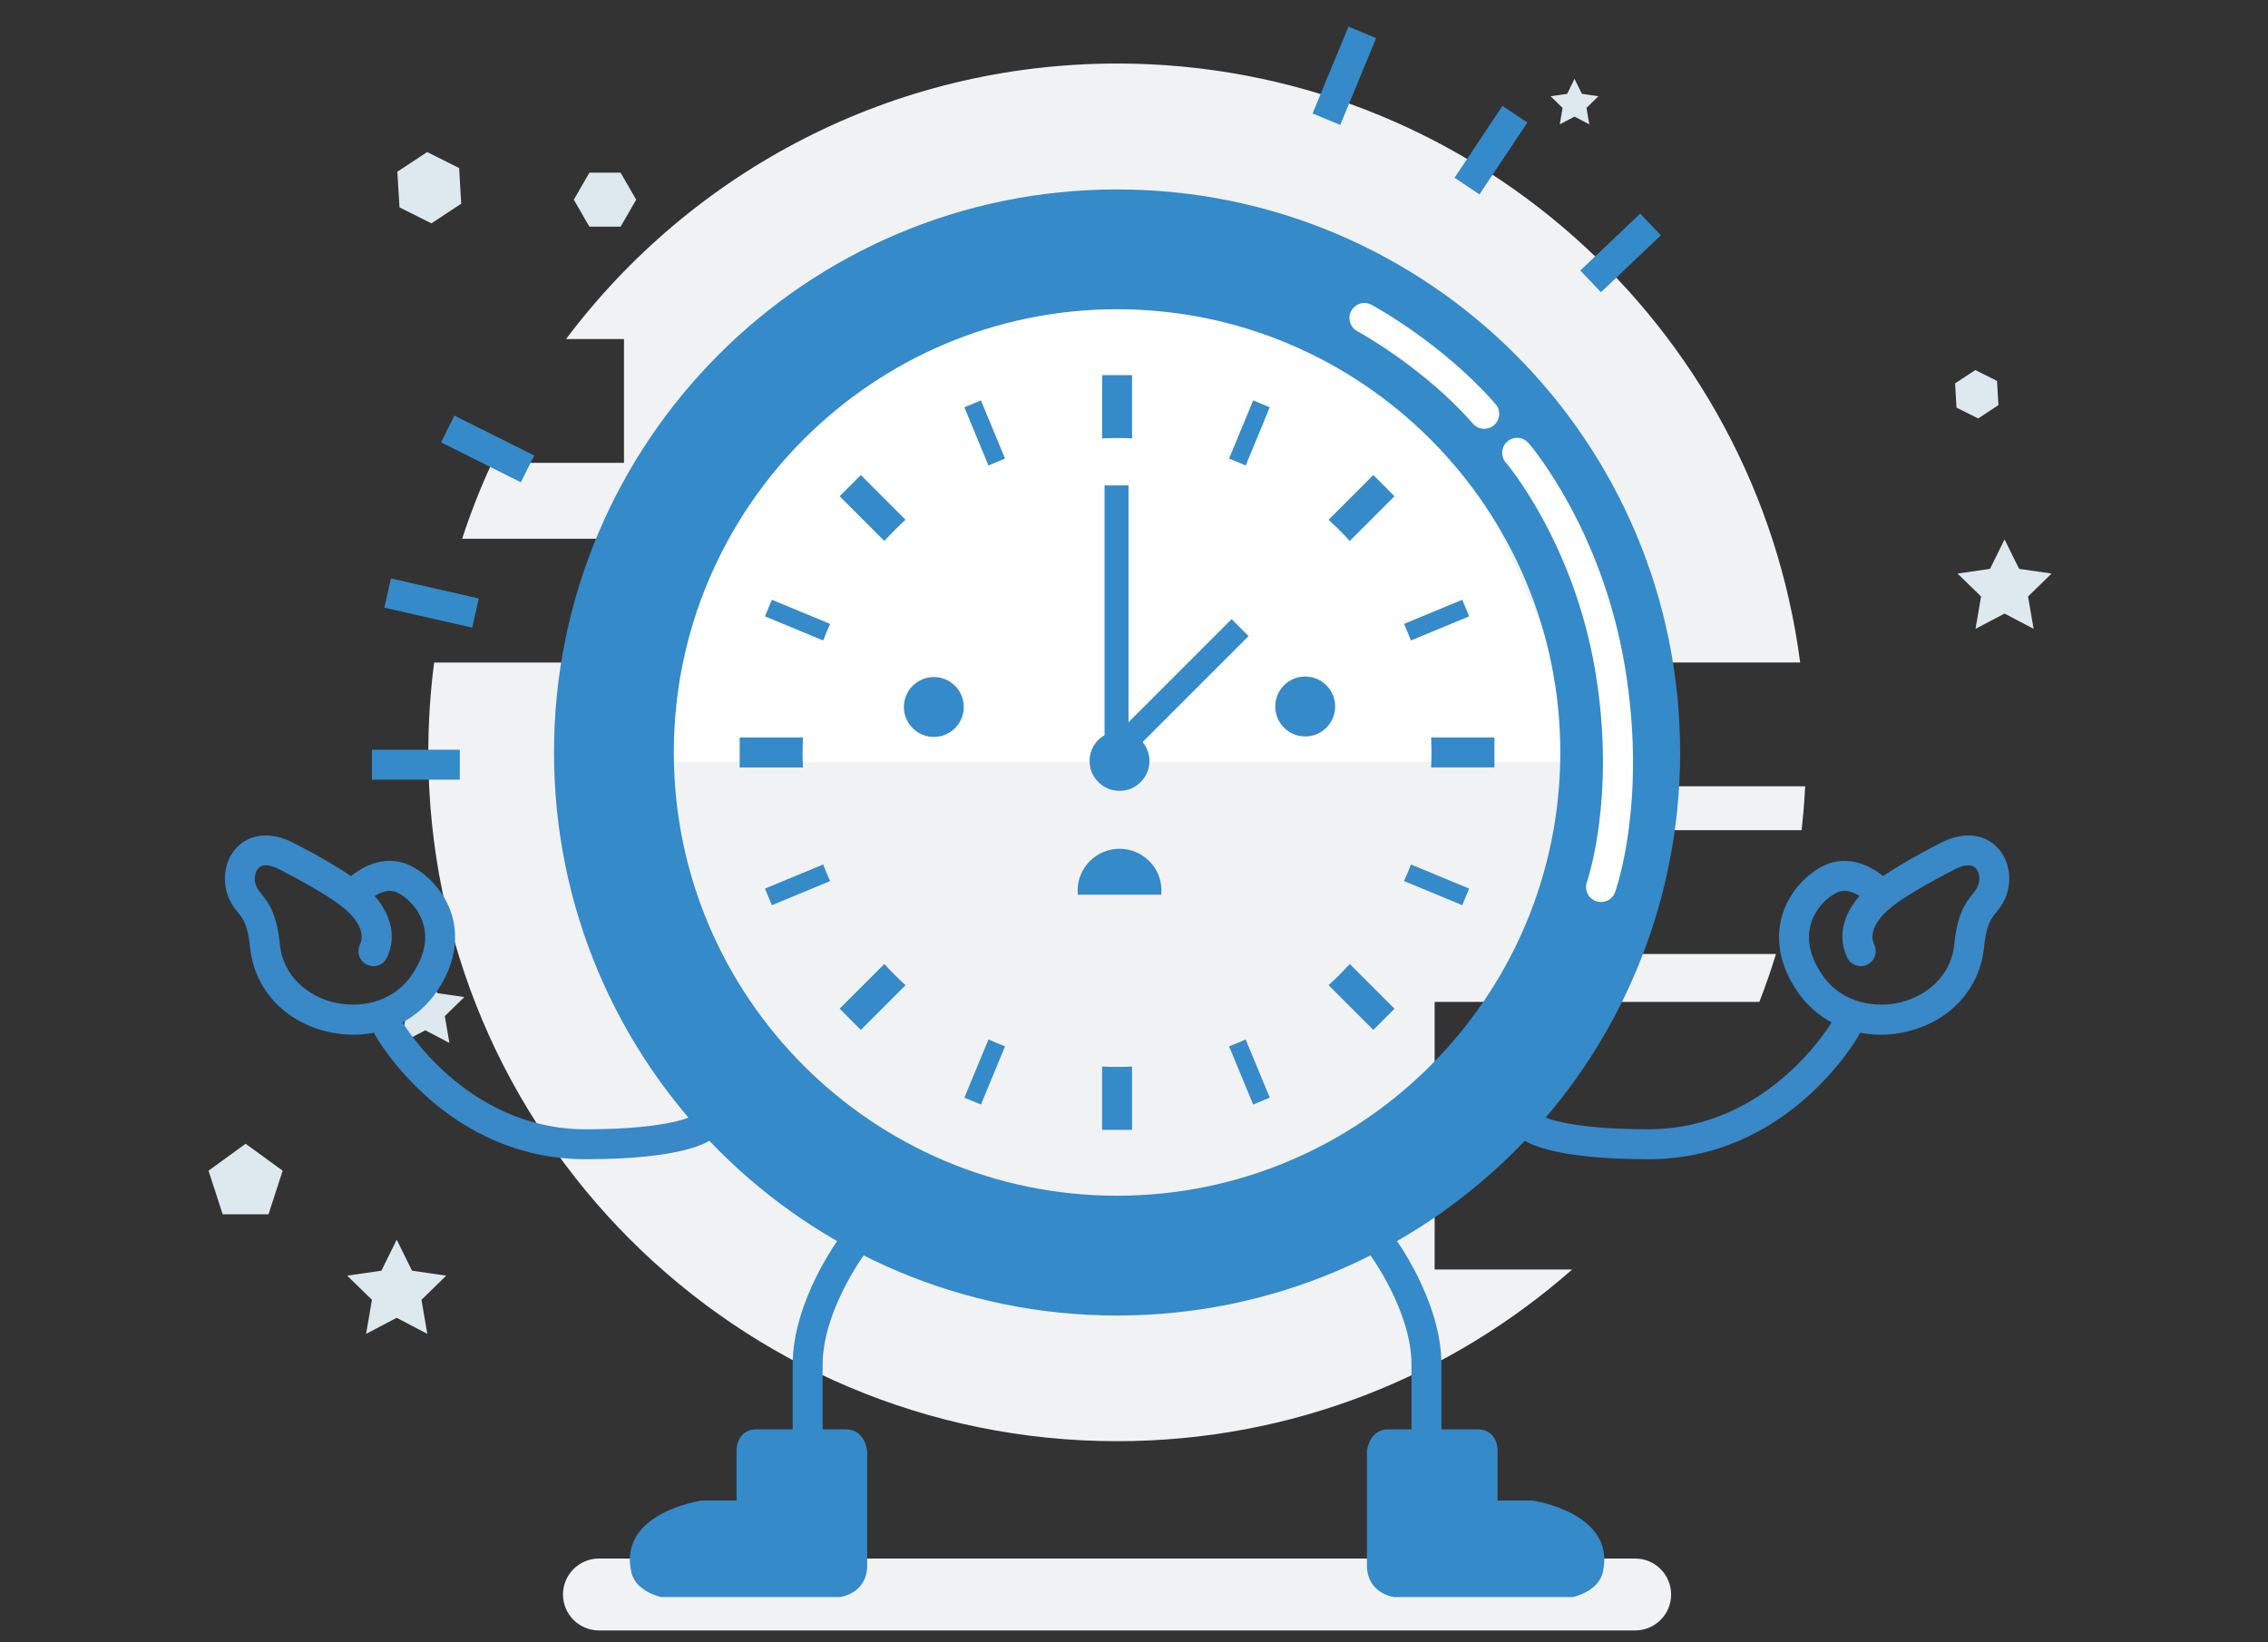 <?xml version="1.0" encoding="utf-8"?>
<!-- Generator: Adobe Illustrator 15.0.0, SVG Export Plug-In . SVG Version: 6.00 Build 0)  -->
<!DOCTYPE svg PUBLIC "-//W3C//DTD SVG 1.1//EN" "http://www.w3.org/Graphics/SVG/1.1/DTD/svg11.dtd">
<svg version="1.1" id="Layer_1" xmlns="http://www.w3.org/2000/svg" xmlns:xlink="http://www.w3.org/1999/xlink" x="0px" y="0px"
	 width="290px" height="210px" viewBox="0 0 290 210" enable-background="new 0 0 290 210" xml:space="preserve">
<rect x="0" y="0" width="290" height="210" fill="#333333" stroke="none"/>
<g>
	<g>
		<g>
			<g>
				<path fill="#E8E8E8" d="M-290.574,146.872c0,0-22.55,4.548-19.176,12.913c4.22,10.466,34.938,33.552,50.287,39.525
					c10.851,4.221,10.957,3.717,21.524,1.564C-234.778,200.23-290.574,146.872-290.574,146.872z"/>
			</g>
			<g>
				<g>
					<path fill="#DDE6EB" d="M-238.085,123.096c0,0,6.015,19.666,20.25,26.416c0,0,0.294,1.027,3.668-0.146l52.83-15.555
						l0.733-5.578l-52.537,14.529c0,0-15.848-7.34-24.798-28.472L-238.085,123.096z"/>
				</g>
				<g>
					<polygon fill="#EBF0F4" points="-295.855,76.19 -239.101,108.52 -158.229,89.921 -218.753,59.601 					"/>
				</g>
				<g>
					<path fill="#F1F2F4" d="M-294.276,124.672l3.812,35.403l5.479,9.393l46.283,29.16l-0.533-89.159
						c0,0-4.856,19.104-25.167,32.773C-265.025,142.664-294.276,124.672-294.276,124.672z"/>
				</g>
				<g>
					<path fill="#C7D8E0" d="M-250.01,101.963c0,0,22.662,5.523,29.938-10.566c0,0,9.049,7.729,36.832,3.815l-55.239,13.797
						L-250.01,101.963z"/>
				</g>
				<g>
					<path fill="#F1F2F4" d="M-230.981,124.465l80.223-21.915l8.168,8.854l-80.956,22.453
						C-223.546,133.855-231.567,127.107-230.981,124.465z"/>
				</g>
				<g>
					<path fill="#F1F2F4" d="M-304.063,91.983l56.744,32.871c0,0-2.74,8.608-8.61,9.395l-57.526-34.438L-304.063,91.983z"/>
				</g>
				<g>
					<path fill="#DDE6EB" d="M-293.008,125.148l1.175,7.631l24.067,14.675c0,0,1.663,0.978,3.522,0.293
						c0,0,19.665-9.292,24.948-27.589v-5.869c0,0-14.676,24.359-25.242,26.122L-293.008,125.148z"/>
				</g>
				<g>
					<g>
						<g>
							<path fill="#3987C7" d="M-239.495,109.497c-0.199,0-0.396-0.052-0.573-0.149l-57.527-32.286
								c-0.424-0.239-0.658-0.716-0.585-1.2c0.071-0.481,0.435-0.869,0.91-0.973l77.484-16.828c0.259-0.057,0.529-0.023,0.767,0.093
								l62.416,30.523c0.447,0.219,0.709,0.697,0.65,1.192c-0.057,0.494-0.422,0.899-0.908,1.008l-82.375,18.59
								C-239.319,109.486-239.406,109.497-239.495,109.497z M-293.748,76.528l54.436,30.55l78.68-17.756l-59.054-28.879
								L-293.748,76.528z"/>
						</g>
					</g>
					<g>
						<g>
							<path fill="#3987C7" d="M-238.907,201.07c-0.226,0-0.45-0.065-0.643-0.191c-1.826-1.195-44.77-29.277-48.539-33.242
								c-2.172-2.289-2.639-5.207-2.657-5.328c-0.004-0.022-0.006-0.045-0.008-0.066l-3.523-37.569l2.339-0.218l3.517,37.523
								c0.046,0.25,0.476,2.398,2.034,4.041c2.839,2.987,32.172,22.463,47.684,32.608l70.568-18.81
								c0.246-0.157,1.025-0.732,1.255-1.875c1.213-6.06,5.462-37.021,5.848-52.043l2.349,0.063
								c-0.39,15.136-4.672,46.333-5.894,52.441c-0.498,2.489-2.5,3.519-2.583,3.56c-0.07,0.034-0.146,0.063-0.224,0.084
								l-71.221,18.979C-238.704,201.055-238.806,201.07-238.907,201.07z"/>
						</g>
					</g>
					<g>
						<g>
							<path fill="#3987C7" d="M-237.928,199.896h-2.348v-82.892c-6.7,16.281-23.313,24.828-24.127,25.237
								c-0.358,0.181-0.787,0.166-1.132-0.041c-46.091-27.693-57.135-35.993-57.241-36.074c-0.308-0.232-0.482-0.604-0.463-0.99
								c0.019-0.388,0.227-0.74,0.556-0.943c22.253-13.767,24.48-28.169,24.499-28.313l2.329,0.309
								c-0.081,0.616-2.201,14.948-24.11,29.064c4.103,2.883,18.257,12.464,55.066,34.592c3.454-1.921,21.733-12.896,24.637-31.508
								c0.094-0.605,0.648-1.033,1.251-0.988c0.611,0.047,1.083,0.557,1.083,1.17V199.896L-237.928,199.896z"/>
						</g>
					</g>
					<g>
						<g>
							<path fill="#3987C7" d="M-213.079,142.369c-0.204,0-0.405-0.055-0.585-0.157c-23.311-13.433-26.475-32.703-26.598-33.519
								l2.321-0.353c0.043,0.275,3.182,18.786,25.019,31.589l77.824-22.211c-5.627-2.686-17.03-10.095-23.131-27.798l2.221-0.765
								c7.734,22.449,24.679,27.576,24.849,27.626c0.505,0.146,0.849,0.606,0.849,1.13c-0.002,0.523-0.349,0.982-0.853,1.127
								l-81.594,23.285C-212.861,142.355-212.971,142.369-213.079,142.369z M-239.101,108.52l1.16-0.179c0,0.001,0,0.001,0,0.001
								L-239.101,108.52z"/>
						</g>
					</g>
					<g>
						<g>
							<path fill="#3D4751" d="M-205.684,177.504l-2.269-0.611c0.163-0.597,4.068-14.564,14.243-14.564
								c7.286,0,11.438,7.932,11.611,8.268l-2.09,1.071c-0.035-0.065-3.678-6.99-9.521-6.99
								C-202.107,164.676-205.648,177.376-205.684,177.504z"/>
						</g>
					</g>
					<g>
						<g>
							<circle fill="#3D4751" cx="-207.992" cy="158.217" r="2.936"/>
						</g>
					</g>
					<g>
						<g>
							<circle fill="#3D4751" cx="-185.881" cy="153.325" r="2.935"/>
						</g>
					</g>
					<g>
						<g>
							<rect x="-221.1" y="59.601" fill="#3987C7" width="2.347" height="44.222"/>
						</g>
					</g>
					<g>
						<g>
							<path fill="#3D4751" d="M-206.794,175.925c-0.646,0-1.174,0.526-1.174,1.173c0,0.65,0.526,1.176,1.174,1.176
								c0.649,0,1.174-0.524,1.174-1.176C-205.62,176.451-206.145,175.925-206.794,175.925L-206.794,175.925z"/>
						</g>
					</g>
					<g>
						<g>
							<path fill="#3D4751" d="M-183.141,169.958c-0.649,0-1.176,0.524-1.176,1.174c0,0.647,0.525,1.175,1.176,1.175
								c0.646,0,1.173-0.527,1.173-1.175C-181.968,170.482-182.494,169.958-183.141,169.958L-183.141,169.958z"/>
						</g>
					</g>
				</g>
				<g>
					<path fill="#F1F2F4" d="M-264.402,142.242"/>
				</g>
			</g>
		</g>
		<g>
			<polygon fill="#FFFFFF" points="-194.287,81.218 -183.036,73.281 -188.71,69.185 			"/>
		</g>
		<g>
			<polygon fill="#FFFFFF" points="-252.4,62.727 -235.963,87.291 -236.257,58.912 			"/>
		</g>
		<g>
			<path fill="none" d="M-240.617,28.238c-2.057-4.628-6.694-7.866-12.075-7.866c-7.284,0-13.209,5.925-13.209,13.208
				c0,0.668,0.053,1.326,0.148,1.968c0.498-0.065,1.001-0.11,1.516-0.11c6.33,0,11.47,5.055,11.626,11.346
				c2.348-0.014,4.551-0.646,6.459-1.738c-1.101-1.77-1.749-3.85-1.749-6.087C-247.899,34.092-244.881,29.936-240.617,28.238z"/>
		</g>
		<g>
			<path fill="none" d="M-264.237,37.786c-0.324,0-0.642,0.017-0.957,0.05c1.539,4.503,5.443,7.917,10.225,8.751
				C-255.227,41.693-259.278,37.786-264.237,37.786z"/>
		</g>
		<g>
			<path fill="none" d="M-239.485,33.581c0-1.075-0.133-2.118-0.375-3.119c-3.337,1.382-5.69,4.669-5.69,8.499
				c0,1.735,0.491,3.355,1.33,4.741C-241.328,41.276-239.485,37.641-239.485,33.581z"/>
		</g>
		<g>
			<path fill="none" d="M-267.488,38.386c-3.524,1.322-6.044,4.715-6.044,8.694c0,5.126,4.17,9.295,9.295,9.295
				c4.486,0,8.24-3.197,9.105-7.432C-260.958,48.026-265.708,43.875-267.488,38.386z"/>
		</g>
		<g>
			<path fill="none" d="M-242.758,45.548c1.656,1.611,3.914,2.609,6.404,2.609c5.07,0,9.196-4.125,9.196-9.196
				c0-5.071-4.125-9.197-9.196-9.197c-0.421,0-0.831,0.038-1.235,0.093c0.293,1.192,0.452,2.439,0.452,3.724
				C-237.138,38.393-239.323,42.695-242.758,45.548z"/>
		</g>
		<g>
			<path fill="#F1F2F4" d="M-250.32,20.152c0,0-9.156,0.802-8.438,9.833c0.514,6.457,5.576,7.704,5.576,7.704
				s-5.775,4.501-12.206-0.244c0,0-4.083-9.442,5.089-16.045C-251.127,14.796-250.761,20.006-250.32,20.152z"/>
		</g>
		<g>
			<path fill="#F1F2F4" d="M-257.951,46.715c0,0-0.018-0.017-0.047-0.042c-0.626,3.438-3.797,6.059-7.621,6.059
				c-4.274,0-7.741-3.269-7.741-7.301c0-2.37,1.201-4.469,3.056-5.802c-4.525,0.367-6.633,8.481-3.57,12.811
				c3.375,4.769,6.898,5.429,13.281,2.714C-254.209,52.438-257.951,46.715-257.951,46.715z"/>
		</g>
		<g>
			<polygon fill="#F1F2F4" points="-241.687,48.94 -237.186,66.159 -237.186,50.083 			"/>
		</g>
		<g>
			<path fill="#F1F2F4" d="M-227.866,41.505c0,0-0.661-6.75-6.458-7.337s-6.384,0.734-6.384,0.734s-0.091-1.956,0.651-4.83
				c0.743-2.875,9.328-0.307,11.163,2.188C-227.061,34.755-226.473,40.917-227.866,41.505z"/>
		</g>
		<g>
			<path fill="#DDE2E5" d="M-236.55,27.025c-0.675,0-1.333,0.07-1.977,0.181c-2.345-5.621-7.892-9.573-14.362-9.573
				c-8.59,0-15.555,6.963-15.555,15.556c0,0.854,0.072,1.691,0.204,2.508c-4.558,1.579-7.836,5.898-7.836,10.992
				c0,6.43,5.213,11.643,11.643,11.643c2.417,0,4.654-0.743,6.513-2.004l20.99,30.455c0.224,0.324,0.588,0.508,0.967,0.508
				c0.117,0,0.233-0.017,0.35-0.054c0.491-0.152,0.825-0.607,0.825-1.121V49.965c5.537-0.849,9.784-5.62,9.784-11.395
				C-225.005,32.193-230.174,27.025-236.55,27.025z M-234.789,47.593c-0.57,0.11-1.159,0.173-1.762,0.173
				c-0.198,0-0.392-0.017-0.587-0.028c-2.254-0.145-4.29-1.098-5.816-2.58c-0.564-0.547-1.053-1.17-1.461-1.846
				c-0.6,0.503-1.248,0.953-1.932,1.345c0.421,0.676,0.907,1.305,1.454,1.878c1.975,2.069,4.709,3.395,7.756,3.549v32.262
				l-18.975-27.527l-1.363-1.978c-0.523,0.591-1.121,1.115-1.777,1.559c-1.481,0.998-3.262,1.587-5.181,1.587
				c-5.125,0-9.294-4.17-9.294-9.295c0-3.98,2.52-7.374,6.044-8.695c0.727-0.274,1.494-0.467,2.295-0.549
				c-0.252-0.737-0.441-1.5-0.56-2.287c-0.097-0.644-0.148-1.3-0.148-1.969c0-7.283,5.926-13.208,13.208-13.208
				c5.383,0,10.021,3.238,12.077,7.866c0.314,0.712,0.569,1.453,0.756,2.224c0.716-0.296,1.478-0.498,2.272-0.605
				c0.404-0.055,0.814-0.093,1.233-0.093c5.071,0,9.196,4.125,9.196,9.196C-227.354,43.038-230.558,46.769-234.789,47.593z"/>
		</g>
		<g>
			<path fill="#F1F2F4" d="M-160.895,47.256c0,0-4.103-5.125-9.184-1.122c-3.634,2.862-2.37,6.364-2.37,6.364
				s-4.964-1.65-4.688-7.35c0,0,3.994-6.166,11.551-3.329C-158.029,44.654-160.979,46.936-160.895,47.256z"/>
		</g>
		<g>
			<path fill="#F1F2F4" d="M-179.7,53.239c0,0,0.002-0.017,0.007-0.044c-2.293,0.99-5.104,0.143-6.619-2.131
				c-1.693-2.541-1.121-5.894,1.273-7.492c1.407-0.938,3.132-1.054,4.659-0.481c-2.011-2.544-7.667-0.583-9.028,2.951
				c-1.496,3.894-0.494,6.249,3.646,8.969C-181.619,57.729-179.7,53.239-179.7,53.239z"/>
		</g>
		<g>
			<polygon fill="#F1F2F4" points="-174.583,63.787 -183.036,73.281 -173.48,66.913 			"/>
		</g>
		<g>
			<path fill="#F1F2F4" d="M-164.691,69.055c0,0,3.75-3.065,1.805-6.743c-1.946-3.677-2.965-3.503-2.965-3.503
				s1.127-0.828,3.129-1.526c2.002-0.698,3.877,5.422,3.119,7.5C-160.359,66.862-163.79,69.651-164.691,69.055z"/>
		</g>
		<g>
			<path fill="#DDE2E5" d="M-159.523,58.161c-0.269-0.401-0.568-0.766-0.892-1.104c2.414-3.619,2.565-8.48,0.003-12.324
				c-3.402-5.107-10.299-6.488-15.404-3.086c-0.51,0.338-0.978,0.712-1.412,1.114c-2.742-2.084-6.605-2.322-9.635-0.304
				c-3.82,2.545-4.854,7.708-2.309,11.528c0.955,1.437,2.281,2.472,3.77,3.078l-9.787,24.535c-0.104,0.261-0.07,0.551,0.08,0.776
				c0.045,0.068,0.104,0.133,0.172,0.187c0.283,0.232,0.687,0.25,0.99,0.047l21.486-14.316c2.697,2.956,7.215,3.589,10.646,1.301
				C-158.025,67.069-157,61.95-159.523,58.161z M-171.05,67.352c-0.292-0.294-0.563-0.62-0.802-0.978
				c-0.076-0.118-0.146-0.24-0.215-0.362c-0.809-1.396-1.049-2.983-0.771-4.478c0.103-0.552,0.278-1.087,0.519-1.6
				c-0.537-0.157-1.062-0.363-1.564-0.614c-0.235,0.517-0.415,1.053-0.542,1.607c-0.447,1.993-0.149,4.143,0.964,6.014
				l-19.174,12.776l8.846-22.178l0.637-1.593c-0.56-0.077-1.104-0.225-1.63-0.44c-1.182-0.483-2.235-1.311-2.995-2.451
				c-2.029-3.046-1.201-7.174,1.844-9.203c2.365-1.577,5.382-1.423,7.563,0.147c0.45,0.324,0.868,0.705,1.235,1.147
				c0.336-0.442,0.716-0.857,1.136-1.239c0.345-0.312,0.714-0.603,1.11-0.868c4.328-2.883,10.197-1.709,13.082,2.619
				c2.132,3.199,2.043,7.239,0.104,10.292c-0.297,0.468-0.638,0.915-1.021,1.33c0.459,0.309,0.883,0.683,1.26,1.111
				c0.189,0.219,0.376,0.447,0.542,0.696c2.01,3.015,1.19,7.1-1.824,9.109C-165.4,69.967-168.887,69.54-171.05,67.352z"/>
			<path fill="#DDE2E5" d="M-194.412,83.042c-0.259,0-0.512-0.09-0.712-0.254c-0.089-0.069-0.168-0.155-0.229-0.251
				c-0.205-0.308-0.246-0.7-0.107-1.046l9.682-24.27c-1.482-0.664-2.736-1.72-3.637-3.071c-1.273-1.914-1.727-4.209-1.275-6.464
				c0.451-2.254,1.754-4.198,3.666-5.472c1.416-0.943,3.062-1.443,4.756-1.443c1.793,0,3.568,0.572,5.022,1.612
				c0.406-0.36,0.832-0.689,1.269-0.979c1.879-1.252,4.063-1.916,6.313-1.916c3.829,0,7.381,1.901,9.5,5.082
				c2.518,3.779,2.561,8.643,0.124,12.457c0.293,0.324,0.544,0.644,0.765,0.974c1.264,1.896,1.713,4.174,1.266,6.409
				c-0.447,2.236-1.737,4.165-3.637,5.429c-1.406,0.936-3.037,1.431-4.717,1.431c0,0,0,0-0.001,0c-2.312,0-4.534-0.943-6.137-2.595
				l-21.28,14.179C-193.971,82.977-194.188,83.042-194.412,83.042z M-182.271,41.358c-1.58,0-3.109,0.465-4.43,1.343
				c-1.783,1.189-2.996,2.999-3.417,5.1c-0.421,2.101,0.002,4.241,1.188,6.023c0.89,1.334,2.147,2.36,3.638,2.967l0.271,0.11
				l-9.896,24.807c-0.066,0.167-0.047,0.355,0.052,0.503c0.03,0.045,0.066,0.085,0.11,0.119c0.183,0.15,0.449,0.163,0.645,0.033
				l21.697-14.456l0.169,0.187c1.5,1.644,3.642,2.587,5.877,2.587l0,0c1.563,0,3.082-0.462,4.39-1.332
				c1.769-1.178,2.971-2.974,3.389-5.057c0.418-2.082-0.001-4.202-1.18-5.969c-0.239-0.36-0.521-0.708-0.857-1.065l-0.161-0.169
				l0.129-0.196c2.431-3.645,2.433-8.354,0.003-11.999c-2.012-3.019-5.381-4.821-9.012-4.821c-2.134,0-4.203,0.628-5.986,1.817
				c-0.477,0.317-0.938,0.682-1.375,1.085l-0.18,0.167l-0.197-0.149C-178.794,41.94-180.521,41.358-182.271,41.358z
				 M-193.256,80.485l9.695-24.308c-0.455-0.088-0.901-0.221-1.334-0.398c-1.28-0.526-2.361-1.409-3.127-2.558
				c-2.119-3.182-1.256-7.494,1.926-9.613c1.136-0.758,2.459-1.157,3.822-1.157c1.451,0,2.896,0.465,4.072,1.312
				c0.391,0.28,0.741,0.591,1.055,0.926c0.295-0.358,0.612-0.694,0.948-0.997c0.357-0.324,0.743-0.625,1.146-0.894
				c1.601-1.065,3.46-1.629,5.379-1.629c3.271,0,6.302,1.619,8.106,4.328c2.131,3.196,2.174,7.361,0.11,10.612
				c-0.251,0.396-0.53,0.773-0.832,1.123c0.373,0.281,0.724,0.604,1.042,0.967c0.232,0.264,0.412,0.496,0.566,0.728
				c2.099,3.148,1.246,7.417-1.903,9.515c-1.128,0.751-2.438,1.148-3.79,1.148c-1.829,0-3.609-0.741-4.889-2.033
				c-0.317-0.322-0.6-0.666-0.836-1.021c-0.071-0.11-0.137-0.221-0.199-0.334c-0.842-1.455-1.128-3.115-0.83-4.721
				c0.086-0.461,0.223-0.919,0.404-1.365c-0.342-0.113-0.682-0.247-1.014-0.4c-0.17,0.414-0.308,0.842-0.402,1.274
				c-0.444,1.985-0.116,4.046,0.93,5.801l0.143,0.24L-193.256,80.485z M-182.271,43.038c-1.25,0-2.459,0.366-3.5,1.059
				c-2.91,1.94-3.699,5.887-1.762,8.798c0.701,1.051,1.689,1.861,2.862,2.341c0.501,0.206,1.024,0.349,1.56,0.422l0.37,0.051
				l-9.271,23.243l18.162-12.1c-1.014-1.831-1.316-3.947-0.859-5.989c0.13-0.568,0.316-1.128,0.561-1.664l0.127-0.277l0.271,0.136
				c0.493,0.246,1.002,0.444,1.517,0.595l0.33,0.096l-0.146,0.31c-0.232,0.494-0.398,1.009-0.495,1.53
				c-0.272,1.468-0.011,2.986,0.735,4.276c0.084,0.147,0.141,0.248,0.207,0.347c0.213,0.324,0.472,0.638,0.764,0.933
				c1.167,1.181,2.798,1.858,4.47,1.858c1.235,0,2.433-0.363,3.464-1.05c2.881-1.917,3.662-5.821,1.743-8.7
				c-0.142-0.211-0.306-0.422-0.519-0.665c-0.363-0.413-0.77-0.77-1.203-1.063l-0.283-0.19l0.23-0.251
				c0.362-0.396,0.696-0.829,0.987-1.29c1.939-3.055,1.898-6.969-0.102-9.971c-1.698-2.548-4.546-4.068-7.62-4.068
				c-1.805,0-3.551,0.53-5.055,1.53c-0.379,0.254-0.741,0.536-1.076,0.842c-0.396,0.358-0.766,0.761-1.1,1.199l-0.226,0.292
				l-0.235-0.284c-0.332-0.401-0.729-0.771-1.182-1.095C-179.618,43.464-180.943,43.038-182.271,43.038z"/>
		</g>
		<g>
			<polygon fill="#DCE9EF" points="-251.226,-2.5 -250.427,-0.881 -248.64,-0.621 -249.932,0.639 -249.627,2.417 -251.226,1.577 
				-252.822,2.417 -252.518,0.639 -253.811,-0.621 -252.024,-0.881 			"/>
		</g>
		<g>
			<polygon fill="#DEE9ED" points="-344.413,87.884 -343.84,89.042 -342.561,89.228 -343.485,90.131 -343.268,91.405 
				-344.413,90.804 -345.557,91.405 -345.338,90.131 -346.264,89.228 -344.984,89.042 			"/>
		</g>
		<g>
			<polygon fill="#DEE8EA" points="-144.805,73.978 -144.004,75.596 -142.218,75.856 -143.512,77.117 -143.206,78.896 
				-144.805,78.055 -146.4,78.896 -146.098,77.117 -147.389,75.856 -145.602,75.596 			"/>
		</g>
		<g>
			<polygon fill="#DEE9EF" points="-318.272,47.321 -320.162,44.049 -318.272,40.775 -314.493,40.775 -312.604,44.049 
				-314.493,47.321 			"/>
		</g>
		<g>
			<polygon fill="#DEE9EF" points="-151.384,41.079 -153.49,39.862 -153.49,37.43 -151.384,36.215 -149.277,37.43 -149.277,39.862 
							"/>
		</g>
		<g>
			<polygon fill="#DEE9EF" points="-205.082,17.707 -206.861,16.68 -206.861,14.625 -205.082,13.598 -203.305,14.625 
				-203.305,16.68 			"/>
		</g>
		<g>
			<polygon fill="#DDE8EE" points="-343.556,107.376 -344.387,104.818 -342.211,103.238 -340.035,104.818 -340.866,107.376 			"/>
		</g>
		<g>
			<polygon fill="#DDE8EC" points="-106.727,126.395 -104.896,123.241 -101.329,124.008 -100.957,127.634 -104.294,129.109 			"/>
		</g>
	</g>
	<g>
		<g>
			<path fill="#F1F2F4" d="M-312.479,162.407l-39.477,9.394l-1.125,6.065l22.893-5.479c0,0,7.043,4.697,11.543,3.523
				C-314.142,174.736-309.153,164.366-312.479,162.407z"/>
		</g>
		<g>
			<path fill="#E8E8E8" d="M-370.201,182.758c0,0,0.147,7.34,7.485,7.486h8.071c0,0,5.577-0.881,4.256-5.432l-11.447,2.201
				L-370.201,182.758z"/>
		</g>
		<g>
			<g>
				<g>
					<g>
						<path fill="#C4CBD1" d="M-317.455,146.602c3.245,7.447,8.092,22.986,0.851,27.736c-1.313,0.862-2.644,1.279-4.067,1.279
							c-4.127,0-7.572-3.6-7.601-3.631l-0.965-1.037l-1.369,0.371l-21.563,5.852c1.306-4.689,2.127-12.525-2.326-21.744
							L-317.455,146.602 M-316.124,143.87l-41.874,9.979c8.805,15.063,1.958,26.807,1.958,26.807l26.048-7.071
							c0,0,4.073,4.381,9.32,4.381c1.696,0,3.514-0.456,5.355-1.665C-304.017,168.891-316.124,143.87-316.124,143.87
							L-316.124,143.87z"/>
					</g>
				</g>
				<g>
					<g>
						<path fill="#C4CBD1" d="M-361.187,189.094c-0.454,0-5.008-0.126-8.233-5.001l-0.862-1.304l17.757-5.542l0.699,2.241
							l-14.654,4.574c2.169,2.379,4.599,2.647,5.162,2.681l41.441-11.109l0.608,2.267l-41.743,11.191l-0.145,0.004
							C-361.162,189.094-361.173,189.094-361.187,189.094z"/>
					</g>
				</g>
			</g>
			<g>
				<path fill="#65BE64" d="M-346.916,169.509v0.263l21.517-5.275l-0.281-1.141l-21.236,5.231
					C-346.912,168.891-346.912,169.2-346.916,169.509z"/>
			</g>
			<g>
				<path fill="#3C88C6" d="M-347.119,165.365c-0.023-0.186-0.048-0.372-0.075-0.557l-0.053,0.014L-347.119,165.365z"/>
			</g>
			<g>
				<path fill="#65BE64" d="M-348.934,157.904c0.105,0.281,0.242,0.658,0.392,1.113l28.978-7.166
					c-0.193-0.472-0.354-0.84-0.468-1.096L-348.934,157.904z"/>
			</g>
			<g>
				<path fill="#65BE64" d="M-347.932,161.105c0.093,0.361,0.185,0.74,0.273,1.143l29.337-6.971
					c-0.124-0.391-0.248-0.764-0.372-1.118L-347.932,161.105z"/>
			</g>
			<g>
				<path fill="#65BE64" d="M-347.193,164.809c0.026,0.186,0.052,0.371,0.075,0.558l0.141,0.6l29.638-6.97
					c-0.082-0.391-0.168-0.771-0.259-1.146L-347.193,164.809z"/>
			</g>
			<g>
				<path fill="#65BE64" d="M-347.082,172.26c-0.052,0.417-0.118,0.838-0.194,1.262l30.417-7.619
					c0.044-0.408,0.074-0.817,0.087-1.23L-347.082,172.26z"/>
			</g>
		</g>
	</g>
	<g>
		<g>
			<g>
				<path fill="#E7E7E7" d="M-136.521,177.146c0,0-7.535,2.64-4.013,5.722c0,0,16.729,12.769,28.177,11.446l-13.795-8.656
					L-136.521,177.146z"/>
			</g>
			<g>
				<polygon fill="#F0F1F5" points="-113.826,159.096 -134.37,178.023 -126.152,185.657 -104.58,167.02 				"/>
			</g>
			<g>
				<path fill="#C3CAD0" d="M-110.598,194.902c-0.113,0-0.23-0.02-0.346-0.053c-29.066-8.945-30.428-28.695-30.471-29.529
					c-0.018-0.344,0.113-0.674,0.359-0.91l20.693-19.814c0.287-0.277,0.702-0.388,1.092-0.289c0.394,0.096,0.705,0.387,0.834,0.768
					c8.166,24.501,28.688,26.043,28.896,26.057c0.458,0.029,0.856,0.321,1.022,0.752c0.166,0.428,0.064,0.912-0.256,1.243
					l-20.985,21.424C-109.982,194.775-110.287,194.902-110.598,194.902z M-139.02,165.714c0.385,3.111,3.518,18.851,28.088,26.681
					l18.886-19.285c-5.797-1.186-20.767-6.084-28.007-25.555L-139.02,165.714z"/>
			</g>
		</g>
		<g>
			<path fill="none" d="M-118.447,157.884l-15.14,14.026c0.821,1.637,2.006,3.503,3.694,5.374l15.084-13.636l0.787,0.871
				l-15.064,13.617c0.596,0.602,1.248,1.201,1.961,1.793l15.109-13.853C-114.809,163.426-116.958,160.369-118.447,157.884z
				 M-131.048,175.09l-0.777-0.882l12.328-10.858l0.776,0.881L-131.048,175.09z"/>
		</g>
		<g>
			<path fill="none" d="M-120.251,154.581l-14.788,13.649c0.195,0.687,0.492,1.563,0.93,2.564l15.057-13.949
				C-119.549,155.967-119.951,155.193-120.251,154.581z"/>
		</g>
		<g>
			<path fill="#5EBF58" d="M-120.251,154.581c-0.235-0.481-0.409-0.856-0.524-1.113l-14.578,13.454
				c0.051,0.266,0.146,0.714,0.314,1.309L-120.251,154.581z"/>
		</g>
		<g>
			<path fill="#5EBF58" d="M-119.055,156.846l-15.055,13.95c0.154,0.356,0.328,0.729,0.521,1.114l15.14-14.026
				C-118.664,157.523-118.865,157.18-119.055,156.846z"/>
		</g>
		<g>
			
				<rect x="-125.861" y="160.987" transform="matrix(0.661 0.75 -0.75 0.661 84.492 151.289)" fill="#5EBF58" width="1.176" height="16.429"/>
		</g>
		<g>
			<path fill="#5EBF58" d="M-114.809,163.648l-15.084,13.636c0.256,0.282,0.526,0.567,0.807,0.853l15.064-13.617L-114.809,163.648z"
				/>
		</g>
		<g>
			<path fill="#5EBF58" d="M-127.125,179.93c0.3,0.247,0.607,0.492,0.932,0.738l15.049-13.795c-0.297-0.262-0.588-0.523-0.869-0.795
				L-127.125,179.93z"/>
		</g>
	</g>
</g>
<g>
	<g>
		<polygon fill="#DDE9EF" points="54.381,123.867 55.923,126.992 59.371,127.494 56.876,129.927 57.465,133.36 54.381,131.739 
			51.297,133.36 51.886,129.927 49.391,127.494 52.84,126.992 		"/>
	</g>
	<g>
		<path fill="#F1F2F4" d="M183.441,128.114h41.521c0.781-2.008,1.49-4.051,2.125-6.127h-22.713v-15.828h25.988
			c0.208-1.856,0.363-3.728,0.457-5.617h-19.296V84.714h18.657c-5.632-43.217-42.585-76.591-87.334-76.591
			c-28.815,0-54.398,13.838-70.468,35.232h7.408v15.828H62.909c-1.456,3.139-2.732,6.377-3.815,9.703h20.694v15.829H55.513
			c-0.489,3.761-0.746,7.594-0.746,11.489c0,48.645,39.435,88.078,88.08,88.078c22.302,0,42.662-8.292,58.18-21.954h-17.586V128.114
			z"/>
	</g>
	<g>
		<polygon fill="#FFFFFF" points="80.795,97.424 204.872,97.424 184.448,51.494 158.406,36.539 113.475,33.869 92.029,55.232 		"/>
	</g>
	<g>
		<g>
			<path fill="#F1F2F4" d="M213.682,203.885c0,2.538-2.06,4.596-4.596,4.596H76.583c-2.538,0-4.596-2.058-4.596-4.596l0,0
				c0-2.537,2.058-4.597,4.596-4.597h132.502C211.622,199.288,213.682,201.348,213.682,203.885L213.682,203.885z"/>
		</g>
		<g>
			<g>
				<g>
					<path fill="#3988C8" d="M45.179,132.307c-1.156,0-2.336-0.144-3.517-0.44c-5.431-1.366-9.142-5.474-9.685-10.721
						c-0.302-2.913-0.863-3.611-1.513-4.417c-0.306-0.382-0.653-0.813-0.974-1.407c-1.239-2.302-0.889-5.245,0.83-7.001
						c1.726-1.762,4.394-1.978,7.139-0.571c3.832,1.961,6.131,3.386,7.428,4.274c1.819-1.468,4.615-2.723,7.5-1.375
						c1.925,0.898,4.508,3.157,5.449,6.568c0.594,2.152,0.734,5.555-1.969,9.542C53.459,130.309,49.485,132.307,45.179,132.307z
						 M33.99,110.648c-0.353,0-0.683,0.095-0.934,0.351c-0.549,0.562-0.635,1.685-0.194,2.506c0.153,0.284,0.345,0.521,0.586,0.822
						c1.051,1.305,1.952,2.689,2.339,6.425c0.445,4.306,3.809,6.646,6.809,7.4c3.035,0.764,7.5,0.295,10.101-3.543
						c1.512-2.23,2-4.374,1.448-6.374c-0.556-2.015-2.097-3.52-3.376-4.116c-0.997-0.466-2.052-0.066-2.863,0.454
						c1.675,1.908,3.029,4.774,1.572,7.868c-0.451,0.957-1.591,1.367-2.548,0.916c-0.957-0.45-1.368-1.591-0.917-2.548
						c1.078-2.29-1.947-4.62-2.097-4.733c-0.009-0.008-0.019-0.015-0.027-0.021l-0.11-0.088c-0.008-0.007-0.017-0.015-0.025-0.022
						c-0.036-0.03-1.96-1.675-8.04-4.786C35.271,110.931,34.598,110.648,33.99,110.648z"/>
				</g>
				<g>
					<path fill="#3988C8" d="M74.889,148.229c-17.769,0-26.577-15.261-26.943-15.911c-0.519-0.92-0.193-2.089,0.728-2.607
						c0.921-0.521,2.087-0.194,2.608,0.726c0.121,0.211,8.156,13.962,23.608,13.962c10.998,0,13.759-1.766,13.787-1.784
						c-0.066,0.044-0.092,0.071-0.092,0.071l2.48,2.918C90.548,146.042,87.345,148.229,74.889,148.229z"/>
				</g>
			</g>
			<g>
				<g>
					<path fill="#3988C8" d="M240.49,132.307c-4.305,0-8.279-1.997-10.688-5.548c-2.704-3.987-2.564-7.39-1.971-9.542
						c0.942-3.411,3.524-5.67,5.45-6.568c2.885-1.348,5.682-0.093,7.502,1.375c1.296-0.889,3.596-2.314,7.425-4.274
						c2.746-1.403,5.414-1.191,7.141,0.572c1.719,1.755,2.067,4.698,0.829,6.999c-0.32,0.596-0.667,1.026-0.974,1.407
						c-0.649,0.806-1.211,1.504-1.513,4.419c-0.542,5.245-4.253,9.354-9.684,10.719C242.829,132.163,241.647,132.307,240.49,132.307
						z M235.836,113.914c-0.312,0-0.626,0.061-0.935,0.205c-1.279,0.597-2.82,2.102-3.377,4.116c-0.552,2-0.064,4.144,1.448,6.374
						c2.602,3.836,7.07,4.306,10.103,3.543c3-0.755,6.364-3.096,6.809-7.399c0.387-3.736,1.287-5.121,2.337-6.426
						c0.242-0.301,0.433-0.538,0.587-0.824c0.442-0.819,0.355-1.942-0.194-2.503c-0.682-0.699-1.96-0.2-2.659,0.158
						c-6.045,3.094-7.98,4.736-8.048,4.796c-0.01,0.007-0.019,0.015-0.026,0.022l-0.08,0.064c-0.017,0.014-0.033,0.025-0.049,0.038
						c-0.132,0.099-3.175,2.435-2.094,4.731c0.45,0.956,0.039,2.097-0.918,2.547c-0.956,0.451-2.097,0.041-2.547-0.917
						c-1.456-3.093-0.103-5.958,1.572-7.866C237.204,114.214,236.528,113.914,235.836,113.914z"/>
				</g>
				<g>
					<path fill="#3988C8" d="M210.78,148.229c-12.454,0-15.658-2.188-16.175-2.626l2.479-2.918c0,0-0.025-0.027-0.091-0.071
						c0.027,0.018,2.79,1.784,13.786,1.784c15.557,0,23.53-13.82,23.607-13.96c0.52-0.921,1.687-1.248,2.608-0.728
						c0.921,0.519,1.247,1.688,0.727,2.607C237.357,132.969,228.549,148.229,210.78,148.229z"/>
				</g>
			</g>
		</g>
		<g>
			<g>
				<path fill="#358AC9" d="M96.62,182.774c0,0-2.202-0.097-2.441,2.489v6.605h-4.452c0,0-10.765,1.545-8.999,9.19
					c0.574,2.489,3.829,3.159,3.829,3.159h22.786c0,0,3.397-0.334,3.542-3.877v-14.744c0,0-0.191-2.823-2.729-2.823H96.62z"/>
			</g>
			<g>
				<path fill="#358AC9" d="M189.049,182.774c0,0,2.202-0.097,2.441,2.489v6.605h4.452c0,0,10.765,1.545,8.999,9.19
					c-0.574,2.489-3.829,3.159-3.829,3.159h-22.785c0,0-3.399-0.334-3.543-3.877v-14.744c0,0,0.192-2.823,2.729-2.823H189.049z"/>
			</g>
		</g>
		<g>
			<g>
				<path fill="#358AC9" d="M105.188,182.822h-3.83v-8.329c0-8.205,5.971-16.229,6.225-16.566l3.059,2.304l-1.529-1.151l1.53,1.15
					c-0.054,0.072-5.456,7.353-5.456,14.264V182.822z"/>
			</g>
			<g>
				<path fill="#358AC9" d="M184.31,182.822h-3.829v-8.329c0-6.939-5.4-14.19-5.454-14.263l3.06-2.304
					c0.255,0.337,6.224,8.361,6.224,16.566V182.822z"/>
			</g>
		</g>
		<g>
			<g>
				<path fill="#358AC9" d="M142.835,39.542c31.251,0,56.676,25.426,56.676,56.677c0,31.252-25.425,56.677-56.676,56.677
					c-31.252,0-56.678-25.425-56.678-56.677C86.157,64.967,111.583,39.542,142.835,39.542 M142.835,24.223
					c-39.763,0-71.996,32.233-71.996,71.996c0,39.762,32.233,71.996,71.996,71.996c39.76,0,71.995-32.234,71.995-71.996
					C214.83,56.456,182.596,24.223,142.835,24.223L142.835,24.223z"/>
			</g>
		</g>
		<g>
			<g>
				<circle fill="#358AC9" cx="119.407" cy="90.402" r="3.829"/>
			</g>
			<g>
				<circle fill="#358AC9" cx="166.893" cy="90.337" r="3.83"/>
			</g>
		</g>
		<g>
			<path fill="#358AC9" d="M148.512,113.892c0-2.962-2.399-5.361-5.362-5.361c-2.96,0-5.361,2.399-5.361,5.361
				c0,0.172,0.01,0.341,0.026,0.511h10.671C148.503,114.232,148.512,114.063,148.512,113.892z"/>
		</g>
		<g>
			<g>
				<path fill="#358AC9" d="M140.92,136.38v8.092h3.829v-8.092c-0.635,0.029-1.271,0.049-1.913,0.049
					C142.194,136.429,141.555,136.409,140.92,136.38z"/>
			</g>
			<g>
				<path fill="#358AC9" d="M144.75,56.057v-8.09h-3.829v8.09c0.635-0.03,1.273-0.048,1.916-0.048
					C143.478,56.009,144.115,56.026,144.75,56.057z"/>
			</g>
			<g>
				<path fill="#358AC9" d="M160.238,141.236l2.123-0.88l-3.085-7.444c-0.697,0.313-1.403,0.607-2.121,0.881L160.238,141.236z"/>
			</g>
			<g>
				<path fill="#358AC9" d="M125.43,51.2l-2.122,0.879l3.084,7.447c0.698-0.313,1.404-0.607,2.122-0.882L125.43,51.2z"/>
			</g>
			<g>
				<path fill="#358AC9" d="M115.788,66.464l-5.719-5.719l-2.708,2.708l5.719,5.719C113.94,68.228,114.843,67.324,115.788,66.464z"
					/>
			</g>
			<g>
				<path fill="#358AC9" d="M169.882,125.973l5.719,5.719l2.708-2.708l-5.719-5.719
					C171.731,124.211,170.826,125.114,169.882,125.973z"/>
			</g>
			<g>
				<path fill="#358AC9" d="M186.975,115.745l0.88-2.123l-7.444-3.083c-0.273,0.717-0.569,1.425-0.882,2.121L186.975,115.745z"/>
			</g>
			<g>
				<path fill="#358AC9" d="M98.696,76.691l-0.88,2.123l7.443,3.083c0.274-0.717,0.569-1.424,0.883-2.121L98.696,76.691z"/>
			</g>
			<g>
				<path fill="#358AC9" d="M182.995,98.132h8.092v-3.83h-8.092c0.03,0.636,0.05,1.273,0.05,1.917
					C183.045,96.86,183.025,97.498,182.995,98.132z"/>
			</g>
			<g>
				<path fill="#358AC9" d="M102.673,94.304h-8.091v3.83h8.091c-0.029-0.636-0.049-1.273-0.049-1.915
					C102.624,95.575,102.644,94.938,102.673,94.304z"/>
			</g>
			<g>
				<path fill="#358AC9" d="M187.854,78.814l-0.88-2.123l-7.446,3.085c0.313,0.699,0.607,1.404,0.881,2.122L187.854,78.814z"/>
			</g>
			<g>
				<path fill="#358AC9" d="M97.816,113.622l0.88,2.123l7.446-3.083c-0.313-0.698-0.608-1.405-0.883-2.123L97.816,113.622z"/>
			</g>
			<g>
				<path fill="#358AC9" d="M113.081,123.265l-5.719,5.719l2.708,2.708l5.719-5.719
					C114.843,125.114,113.939,124.211,113.081,123.265z"/>
			</g>
			<g>
				<path fill="#358AC9" d="M172.588,69.171l5.719-5.719l-2.707-2.708l-5.719,5.719C170.826,67.322,171.729,68.226,172.588,69.171z"
					/>
			</g>
			<g>
				<path fill="#358AC9" d="M123.309,140.356l2.123,0.88l3.083-7.443c-0.717-0.273-1.424-0.568-2.121-0.881L123.309,140.356z"/>
			</g>
			<g>
				<path fill="#358AC9" d="M162.361,52.079l-2.123-0.879l-3.083,7.443c0.718,0.273,1.424,0.57,2.123,0.883L162.361,52.079z"/>
			</g>
		</g>
		<g>
			<polygon fill="#C41010" points="144.455,98.134 143.627,98.134 143.044,98.717 142.921,99.012 144.75,100.839 144.75,98.255 			
				"/>
		</g>
		<g>
			<polygon fill="#C41010" points="144.75,98.134 144.75,98.255 144.958,98.34 144.872,98.134 			"/>
		</g>
		<g>
			<polygon fill="#C41010" points="144.75,98.255 144.75,98.134 144.455,98.134 			"/>
		</g>
		<g>
			<polygon fill="#C41010" points="142.042,94.304 141.215,94.304 141.799,94.546 			"/>
		</g>
		<g>
			<polygon fill="#C41010" points="143.627,98.134 144.455,98.134 143.871,97.89 			"/>
		</g>
		<g>
			<polygon fill="#C41010" points="140.92,94.597 140.92,95.426 141.162,95.183 			"/>
		</g>
		<g>
			<polygon fill="#C41010" points="144.75,97.839 144.75,97.012 144.506,97.254 			"/>
		</g>
		<g>
			<polygon fill="#C41010" points="144.872,98.134 144.75,97.839 144.75,98.134 			"/>
		</g>
		<g>
			<polygon fill="#C41010" points="143.871,97.89 144.455,98.134 144.75,98.134 144.75,97.839 144.506,97.254 			"/>
		</g>
		<g>
			<polygon fill="#C41010" points="145.542,96.218 145.629,96.304 145.836,96.219 145.629,96.132 			"/>
		</g>
		<g>
			<polygon fill="#C41010" points="140.128,96.218 140.041,96.132 139.833,96.219 140.041,96.304 			"/>
		</g>
		<g>
			<polygon fill="#C41010" points="145.333,96.426 145.629,96.304 145.542,96.218 			"/>
		</g>
		<g>
			<polygon fill="#C41010" points="140.041,96.132 140.128,96.218 140.335,96.011 			"/>
		</g>
		<g>
			<polygon fill="#C41010" points="142.627,93.718 142.042,94.304 142.385,94.304 			"/>
		</g>
		<g>
			<polygon fill="#C41010" points="143.044,98.717 143.627,98.134 143.285,98.134 			"/>
		</g>
		<g>
			<polygon fill="#C41010" points="143.457,97.719 143.285,98.134 143.627,98.134 143.871,97.89 			"/>
		</g>
		<g>
			<polygon fill="#C41010" points="142.214,94.717 142.385,94.304 142.042,94.304 141.799,94.546 			"/>
		</g>
		<g>
			<polygon fill="#C41010" points="140.92,95.426 140.335,96.011 140.92,95.769 			"/>
		</g>
		<g>
			<polygon fill="#C41010" points="144.75,97.012 145.333,96.426 144.75,96.669 			"/>
		</g>
		<g>
			<polygon fill="#C41010" points="141.333,95.596 141.162,95.183 140.92,95.426 140.92,95.769 			"/>
		</g>
		<g>
			<polygon fill="#C41010" points="144.336,96.841 144.506,97.254 144.75,97.012 144.75,96.669 			"/>
		</g>
		<g>
			<polygon fill="#C41010" points="142.214,94.717 141.799,94.546 141.162,95.183 141.333,95.596 141.956,95.34 			"/>
		</g>
		<g>
			<polygon fill="#C41010" points="143.457,97.719 143.871,97.89 144.506,97.254 144.336,96.841 143.715,97.099 			"/>
		</g>
		<g>
			<polygon fill="#C41010" points="144.75,95.424 144.75,94.6 144.507,95.183 			"/>
		</g>
		<g>
			<polygon fill="#C41010" points="140.92,97.01 140.92,97.84 141.163,97.254 			"/>
		</g>
		<g>
			<polygon fill="#C41010" points="145.334,96.009 144.75,95.424 144.75,95.767 			"/>
		</g>
		<g>
			<polygon fill="#C41010" points="140.337,96.426 140.92,97.01 140.92,96.669 			"/>
		</g>
		<g>
			<polygon fill="#C41010" points="141.334,96.839 140.92,96.669 140.92,97.01 141.163,97.254 			"/>
		</g>
		<g>
			<polygon fill="#C41010" points="144.337,95.596 144.75,95.767 144.75,95.424 144.507,95.183 			"/>
		</g>
		<g>
			<polygon fill="#C41010" points="145.629,96.132 145.334,96.009 145.542,96.218 			"/>
		</g>
		<g>
			<polygon fill="#C41010" points="140.041,96.304 140.337,96.426 140.128,96.218 			"/>
		</g>
		<g>
			<polygon fill="#C41010" points="145.334,96.009 144.75,95.767 144.75,96.669 145.333,96.426 145.542,96.218 			"/>
		</g>
		<g>
			<polygon fill="#C41010" points="144.079,96.219 144.336,96.841 144.75,96.669 144.75,95.767 144.337,95.596 			"/>
		</g>
		<g>
			<polygon fill="#C41010" points="141.333,95.596 140.92,95.769 140.92,96.669 141.334,96.839 141.591,96.219 			"/>
		</g>
		<g>
			<polygon fill="#C41010" points="143.715,97.099 144.336,96.841 144.079,96.219 			"/>
		</g>
		<g>
			<polygon fill="#C41010" points="141.956,95.34 141.333,95.596 141.591,96.219 			"/>
		</g>
		<g>
			<polygon fill="#C41010" points="142.835,93.509 142.92,93.424 142.834,93.217 142.75,93.424 			"/>
		</g>
		<g>
			<polygon fill="#C41010" points="142.835,98.925 142.749,99.012 142.834,99.222 142.921,99.012 			"/>
		</g>
		<g>
			<polygon fill="#C41010" points="142.921,99.012 143.044,98.717 142.835,98.925 			"/>
		</g>
		<g>
			<polygon fill="#C41010" points="142.75,93.424 142.627,93.718 142.835,93.509 			"/>
		</g>
		<g>
			<polygon fill="#C41010" points="142.92,93.424 142.835,93.509 143.042,93.718 			"/>
		</g>
		<g>
			<polygon fill="#C41010" points="142.749,99.012 142.835,98.925 142.625,98.715 			"/>
		</g>
		<g>
			<polygon fill="#C41010" points="143.628,94.304 143.042,93.718 143.284,94.304 			"/>
		</g>
		<g>
			<polygon fill="#C41010" points="142.042,98.134 142.625,98.715 142.384,98.134 			"/>
		</g>
		<g>
			<polygon fill="#C41010" points="143.284,94.304 143.042,93.718 142.835,93.509 142.627,93.718 142.385,94.304 			"/>
		</g>
		<g>
			<polygon fill="#C41010" points="144.457,94.304 143.628,94.304 143.871,94.546 			"/>
		</g>
		<g>
			<polygon fill="#C41010" points="141.216,98.134 142.042,98.134 141.8,97.892 			"/>
		</g>
		<g>
			<polygon fill="#C41010" points="143.456,94.717 143.871,94.546 143.628,94.304 143.284,94.304 			"/>
		</g>
		<g>
			<polygon fill="#C41010" points="142.213,97.719 141.8,97.892 142.042,98.134 142.384,98.134 			"/>
		</g>
		<g>
			<polygon fill="#C41010" points="142.213,97.719 142.384,98.134 143.285,98.134 143.457,97.719 142.835,97.462 			"/>
		</g>
		<g>
			<polygon fill="#C41010" points="143.456,94.717 143.284,94.304 142.385,94.304 142.214,94.717 142.835,94.975 			"/>
		</g>
		<g>
			<polygon fill="#C41010" points="142.835,97.462 143.457,97.719 143.715,97.099 			"/>
		</g>
		<g>
			<polygon fill="#C41010" points="142.835,94.975 142.214,94.717 141.956,95.34 			"/>
		</g>
		<g>
			<polygon fill="#C41010" points="140.92,98.134 140.798,98.134 140.712,98.342 140.92,98.255 			"/>
		</g>
		<g>
			<polygon fill="#C41010" points="144.75,94.304 144.872,94.304 144.958,94.097 144.75,94.181 			"/>
		</g>
		<g>
			<polygon fill="#C41010" points="144.75,94.181 144.457,94.304 144.75,94.304 			"/>
		</g>
		<g>
			<polygon fill="#C41010" points="140.92,98.255 141.216,98.134 140.92,98.134 			"/>
		</g>
		<g>
			<polygon fill="#C41010" points="140.798,98.134 140.92,98.134 140.92,97.84 			"/>
		</g>
		<g>
			<polygon fill="#C41010" points="144.872,94.304 144.75,94.304 144.75,94.6 			"/>
		</g>
		<g>
			<polygon fill="#C41010" points="144.507,95.183 144.75,94.6 144.75,94.304 144.457,94.304 143.871,94.546 			"/>
		</g>
		<g>
			<polygon fill="#C41010" points="141.163,97.254 140.92,97.84 140.92,98.134 141.216,98.134 141.8,97.892 			"/>
		</g>
		<g>
			<polygon fill="#C41010" points="141.334,96.839 141.163,97.254 141.8,97.892 142.213,97.719 141.955,97.097 			"/>
		</g>
		<g>
			<polygon fill="#C41010" points="144.337,95.596 144.507,95.183 143.871,94.546 143.456,94.717 143.713,95.34 			"/>
		</g>
		<g>
			<polygon fill="#C41010" points="141.955,97.097 142.213,97.719 142.835,97.462 			"/>
		</g>
		<g>
			<polygon fill="#C41010" points="143.713,95.34 143.456,94.717 142.835,94.975 			"/>
		</g>
		<g>
			<polygon fill="#C41010" points="144.079,96.219 144.337,95.596 143.713,95.34 			"/>
		</g>
		<g>
			<polygon fill="#C41010" points="141.591,96.219 141.334,96.839 141.955,97.097 			"/>
		</g>
		<g>
			<polygon fill="#C41010" points="142.835,94.975 141.956,95.34 141.591,96.219 141.955,97.097 142.835,97.462 143.715,97.099 
				144.079,96.219 143.713,95.34 			"/>
		</g>
		<g>
			<path fill="#358AC9" d="M159.647,81.337l-2.166-2.166l-13.183,13.182V62.064h-3.063v31.933c-1.139,0.664-1.916,1.884-1.916,3.298
				c0,2.115,1.716,3.83,3.83,3.83c2.115,0,3.83-1.714,3.83-3.83c0-0.92-0.338-1.753-0.878-2.413L159.647,81.337z"/>
		</g>
	</g>
	<g>
		<g>
			<path fill="#66806C" d="M174.462,40.665c0,0,8.71,4.691,15.319,12.254"/>
			<path fill="#FFFFFF" d="M189.782,54.834c-0.534,0-1.064-0.221-1.442-0.656c-6.309-7.219-14.7-11.783-14.785-11.828
				c-0.931-0.502-1.279-1.663-0.777-2.594c0.501-0.931,1.664-1.278,2.594-0.778c0.368,0.198,9.093,4.945,15.852,12.681
				c0.695,0.796,0.614,2.004-0.182,2.702C190.678,54.679,190.229,54.834,189.782,54.834z"/>
		</g>
		<g>
			<path fill="#FFFFFF" d="M204.716,115.342c-0.214,0-0.431-0.037-0.645-0.113c-0.996-0.355-1.514-1.452-1.157-2.448
				c0.037-0.104,3.774-10.93,1.063-26.991c-2.781-16.487-11.344-26.54-11.431-26.639c-0.691-0.8-0.604-2.009,0.195-2.702
				c0.799-0.692,2.01-0.603,2.7,0.196c0.382,0.44,9.354,10.974,12.313,28.507c2.888,17.115-1.064,28.446-1.235,28.92
				C206.239,114.854,205.502,115.342,204.716,115.342z"/>
		</g>
	</g>
	<g>
		<polygon fill="#DDE9EF" points="58.977,26.044 55.165,28.56 51.081,26.517 50.807,21.958 54.619,19.442 58.704,21.484 		"/>
	</g>
	<g>
		<polygon fill="#DDE9EF" points="255.533,51.799 252.945,53.507 250.172,52.121 249.987,49.026 252.574,47.318 255.349,48.704 		
			"/>
	</g>
	<g>
		<polygon fill="#DDE9EF" points="75.364,28.986 73.37,25.532 75.364,22.08 79.352,22.08 81.347,25.532 79.352,28.986 		"/>
	</g>
	<g>
		<polygon fill="#DDE9EF" points="28.473,155.269 26.662,149.694 31.404,146.251 36.144,149.694 34.333,155.269 		"/>
	</g>
	<g>
		<polygon fill="#DDE9EF" points="50.725,158.516 52.682,162.481 57.057,163.117 53.891,166.203 54.638,170.561 50.725,168.503 
			46.812,170.561 47.559,166.203 44.393,163.117 48.769,162.481 		"/>
	</g>
	<g>
		<polygon fill="#DDE9EF" points="256.314,68.974 258.173,72.738 262.327,73.34 259.32,76.271 260.029,80.409 256.314,78.455 
			252.601,80.409 253.31,76.271 250.303,73.34 254.458,72.738 		"/>
	</g>
	<g>
		<polygon fill="#DDE9EF" points="201.327,10.084 202.273,12 204.387,12.307 202.856,13.797 203.219,15.903 201.327,14.909 
			199.438,15.903 199.8,13.797 198.269,12.307 200.384,12 		"/>
	</g>
	<g>
		<g>
			
				<rect x="56.658" y="55.53" transform="matrix(0.894 0.447 -0.447 0.894 32.274 -21.827)" fill="#358AC9" width="11.417" height="3.829"/>
		</g>
		<g>
			
				<rect x="49.458" y="75.187" transform="matrix(0.975 0.222 -0.222 0.975 18.461 -10.32)" fill="#358AC9" width="11.52" height="3.829"/>
		</g>
		<g>
			<rect x="47.559" y="95.867" fill="#358AC9" width="11.233" height="3.831"/>
		</g>
	</g>
	<g>
		<g>
			
				<rect x="169.976" y="3.756" transform="matrix(0.924 0.382 -0.382 0.924 16.802 -64.996)" fill="#358AC9" width="3.83" height="12.019"/>
		</g>
		<g>
			
				<rect x="188.741" y="13.624" transform="matrix(0.832 0.555 -0.555 0.832 42.646 -102.546)" fill="#358AC9" width="3.83" height="11.046"/>
		</g>
		<g>
			
				<rect x="205.209" y="27.078" transform="matrix(0.689 0.725 -0.725 0.689 87.971 -140.122)" fill="#358AC9" width="3.829" height="10.564"/>
		</g>
	</g>
</g>
</svg>
